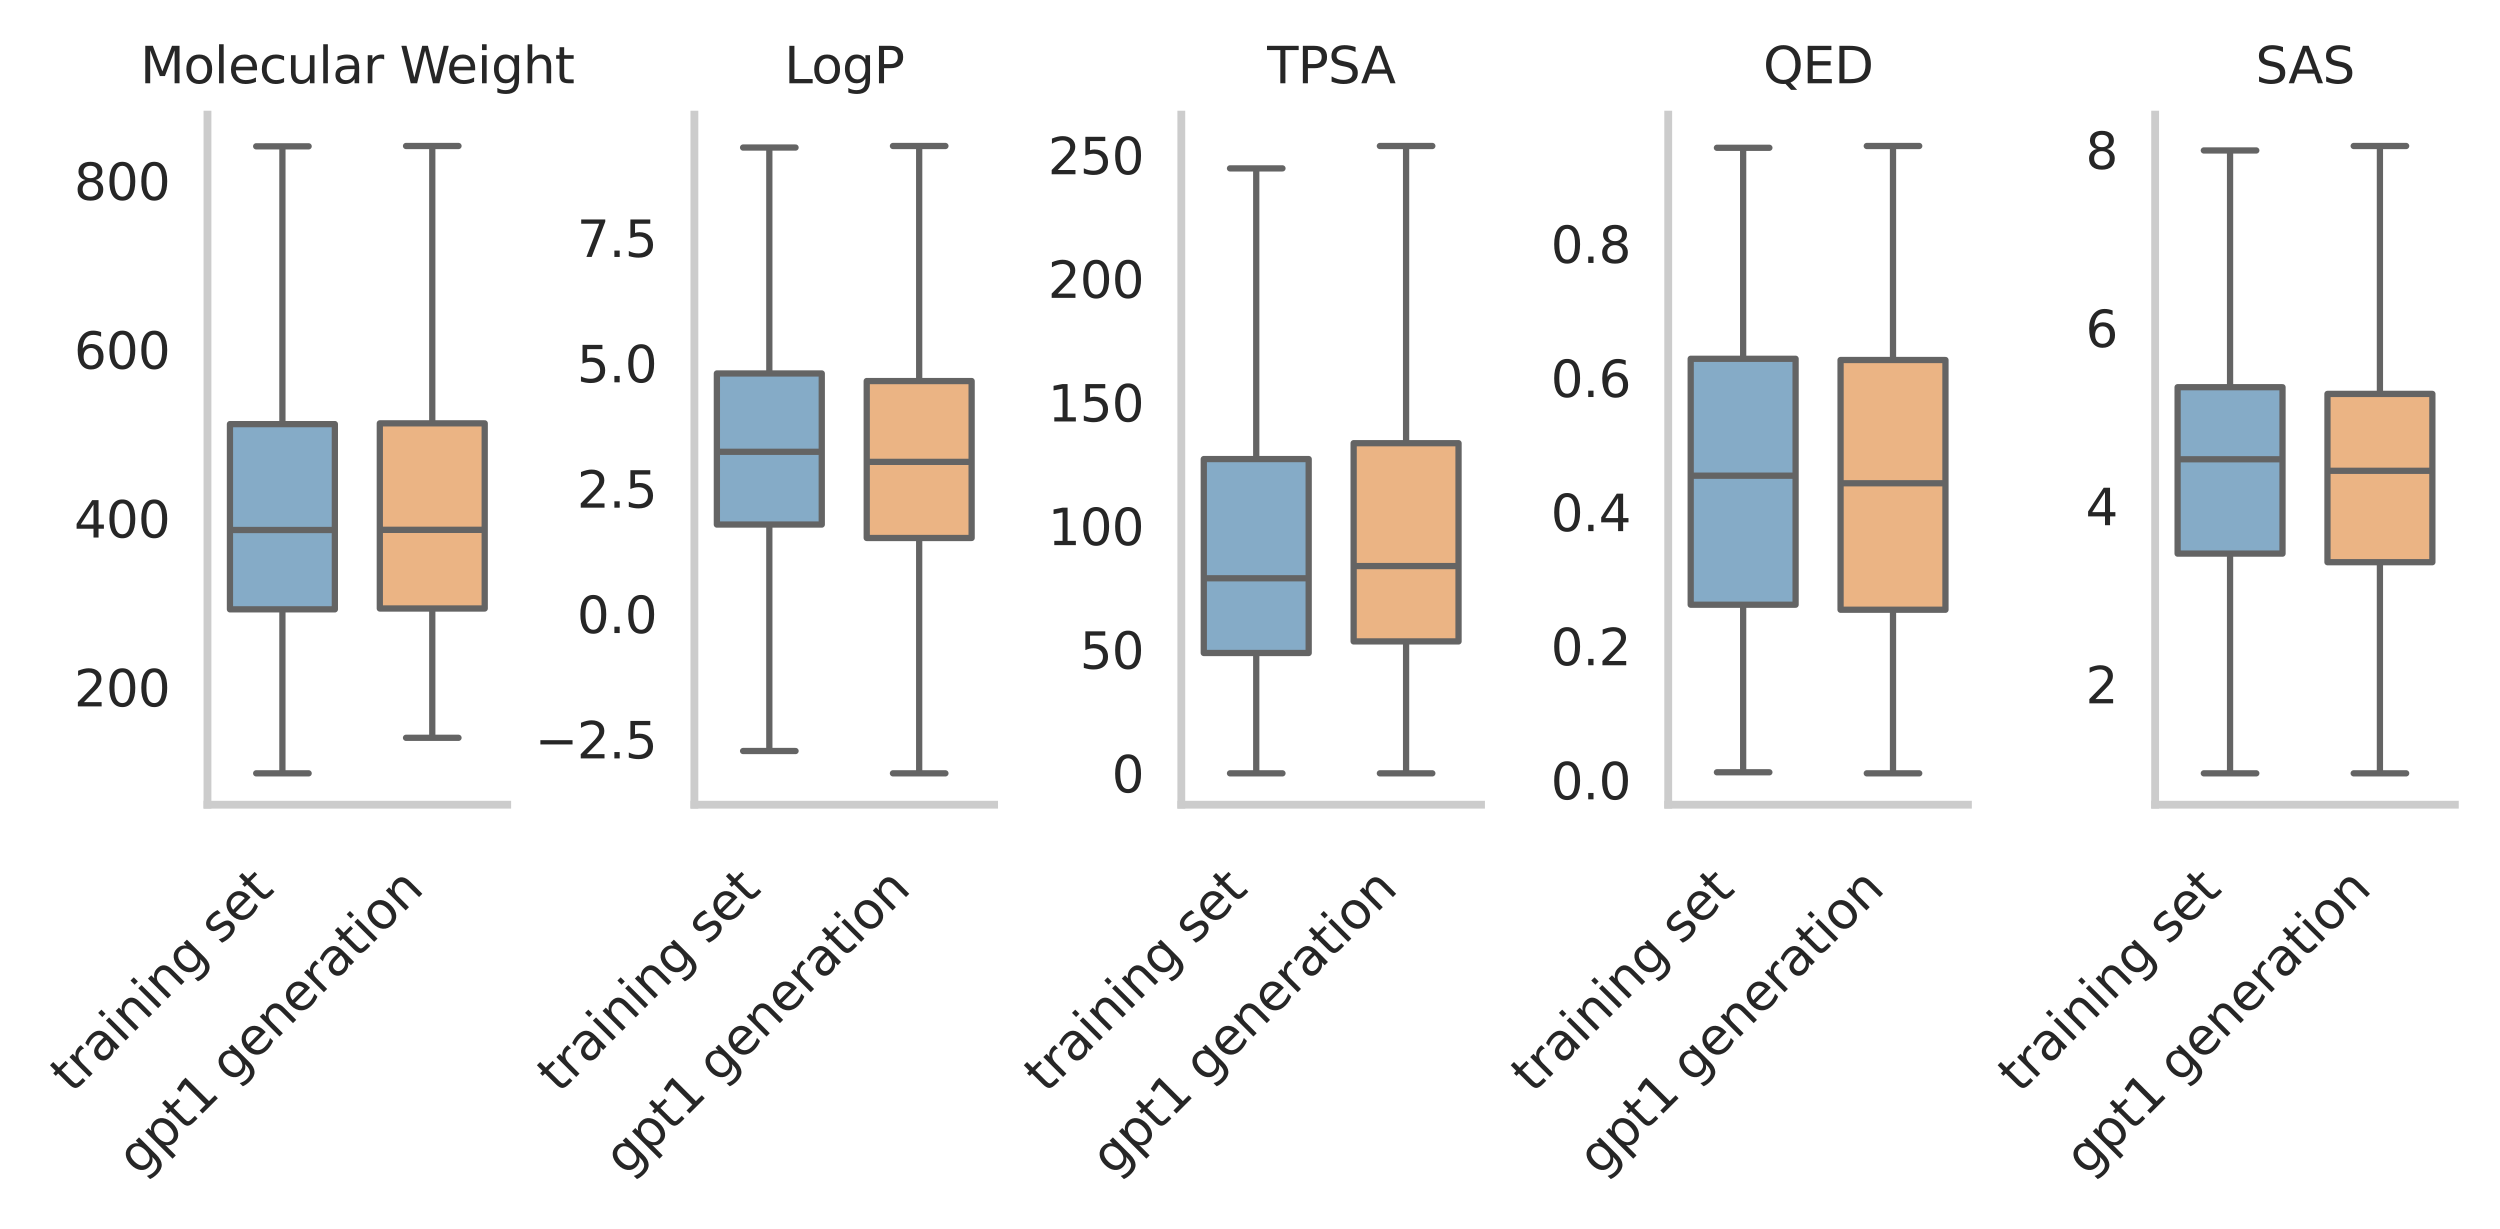 <?xml version="1.0" encoding="utf-8" standalone="no"?>
<!DOCTYPE svg PUBLIC "-//W3C//DTD SVG 1.1//EN"
  "http://www.w3.org/Graphics/SVG/1.1/DTD/svg11.dtd">
<svg xmlns:xlink="http://www.w3.org/1999/xlink" width="398.644pt" height="196.053pt" viewBox="0 0 398.644 196.053" xmlns="http://www.w3.org/2000/svg" version="1.1">
 <defs>
  <style type="text/css">*{stroke-linejoin: round; stroke-linecap: butt}</style>
 </defs>
 <g id="figure_1">
  <g id="patch_1">
   <path d="M 0 196.053 
L 398.644 196.053 
L 398.644 0 
L 0 0 
z
" style="fill: #ffffff"/>
  </g>
  <g id="axes_1">
   <g id="patch_2">
    <path d="M 33.084 128.316 
L 80.876 128.316 
L 80.876 18.279 
L 33.084 18.279 
z
" style="fill: #ffffff"/>
   </g>
   <g id="matplotlib.axis_1">
    <g id="xtick_1">
     <g id="text_1">
      <!-- training set -->
      <g style="fill: #262626" transform="translate(11.498 174.471)rotate(-45)scale(0.08 -0.08)">
       <defs>
        <path id="DejaVuSans-74" d="M 1172 4494 
L 1172 3500 
L 2356 3500 
L 2356 3053 
L 1172 3053 
L 1172 1153 
Q 1172 725 1289 603 
Q 1406 481 1766 481 
L 2356 481 
L 2356 0 
L 1766 0 
Q 1100 0 847 248 
Q 594 497 594 1153 
L 594 3053 
L 172 3053 
L 172 3500 
L 594 3500 
L 594 4494 
L 1172 4494 
z
" transform="scale(0.016)"/>
        <path id="DejaVuSans-72" d="M 2631 2963 
Q 2534 3019 2420 3045 
Q 2306 3072 2169 3072 
Q 1681 3072 1420 2755 
Q 1159 2438 1159 1844 
L 1159 0 
L 581 0 
L 581 3500 
L 1159 3500 
L 1159 2956 
Q 1341 3275 1631 3429 
Q 1922 3584 2338 3584 
Q 2397 3584 2469 3576 
Q 2541 3569 2628 3553 
L 2631 2963 
z
" transform="scale(0.016)"/>
        <path id="DejaVuSans-61" d="M 2194 1759 
Q 1497 1759 1228 1600 
Q 959 1441 959 1056 
Q 959 750 1161 570 
Q 1363 391 1709 391 
Q 2188 391 2477 730 
Q 2766 1069 2766 1631 
L 2766 1759 
L 2194 1759 
z
M 3341 1997 
L 3341 0 
L 2766 0 
L 2766 531 
Q 2569 213 2275 61 
Q 1981 -91 1556 -91 
Q 1019 -91 701 211 
Q 384 513 384 1019 
Q 384 1609 779 1909 
Q 1175 2209 1959 2209 
L 2766 2209 
L 2766 2266 
Q 2766 2663 2505 2880 
Q 2244 3097 1772 3097 
Q 1472 3097 1187 3025 
Q 903 2953 641 2809 
L 641 3341 
Q 956 3463 1253 3523 
Q 1550 3584 1831 3584 
Q 2591 3584 2966 3190 
Q 3341 2797 3341 1997 
z
" transform="scale(0.016)"/>
        <path id="DejaVuSans-69" d="M 603 3500 
L 1178 3500 
L 1178 0 
L 603 0 
L 603 3500 
z
M 603 4863 
L 1178 4863 
L 1178 4134 
L 603 4134 
L 603 4863 
z
" transform="scale(0.016)"/>
        <path id="DejaVuSans-6e" d="M 3513 2113 
L 3513 0 
L 2938 0 
L 2938 2094 
Q 2938 2591 2744 2837 
Q 2550 3084 2163 3084 
Q 1697 3084 1428 2787 
Q 1159 2491 1159 1978 
L 1159 0 
L 581 0 
L 581 3500 
L 1159 3500 
L 1159 2956 
Q 1366 3272 1645 3428 
Q 1925 3584 2291 3584 
Q 2894 3584 3203 3211 
Q 3513 2838 3513 2113 
z
" transform="scale(0.016)"/>
        <path id="DejaVuSans-67" d="M 2906 1791 
Q 2906 2416 2648 2759 
Q 2391 3103 1925 3103 
Q 1463 3103 1205 2759 
Q 947 2416 947 1791 
Q 947 1169 1205 825 
Q 1463 481 1925 481 
Q 2391 481 2648 825 
Q 2906 1169 2906 1791 
z
M 3481 434 
Q 3481 -459 3084 -895 
Q 2688 -1331 1869 -1331 
Q 1566 -1331 1297 -1286 
Q 1028 -1241 775 -1147 
L 775 -588 
Q 1028 -725 1275 -790 
Q 1522 -856 1778 -856 
Q 2344 -856 2625 -561 
Q 2906 -266 2906 331 
L 2906 616 
Q 2728 306 2450 153 
Q 2172 0 1784 0 
Q 1141 0 747 490 
Q 353 981 353 1791 
Q 353 2603 747 3093 
Q 1141 3584 1784 3584 
Q 2172 3584 2450 3431 
Q 2728 3278 2906 2969 
L 2906 3500 
L 3481 3500 
L 3481 434 
z
" transform="scale(0.016)"/>
        <path id="DejaVuSans-20" transform="scale(0.016)"/>
        <path id="DejaVuSans-73" d="M 2834 3397 
L 2834 2853 
Q 2591 2978 2328 3040 
Q 2066 3103 1784 3103 
Q 1356 3103 1142 2972 
Q 928 2841 928 2578 
Q 928 2378 1081 2264 
Q 1234 2150 1697 2047 
L 1894 2003 
Q 2506 1872 2764 1633 
Q 3022 1394 3022 966 
Q 3022 478 2636 193 
Q 2250 -91 1575 -91 
Q 1294 -91 989 -36 
Q 684 19 347 128 
L 347 722 
Q 666 556 975 473 
Q 1284 391 1588 391 
Q 1994 391 2212 530 
Q 2431 669 2431 922 
Q 2431 1156 2273 1281 
Q 2116 1406 1581 1522 
L 1381 1569 
Q 847 1681 609 1914 
Q 372 2147 372 2553 
Q 372 3047 722 3315 
Q 1072 3584 1716 3584 
Q 2034 3584 2315 3537 
Q 2597 3491 2834 3397 
z
" transform="scale(0.016)"/>
        <path id="DejaVuSans-65" d="M 3597 1894 
L 3597 1613 
L 953 1613 
Q 991 1019 1311 708 
Q 1631 397 2203 397 
Q 2534 397 2845 478 
Q 3156 559 3463 722 
L 3463 178 
Q 3153 47 2828 -22 
Q 2503 -91 2169 -91 
Q 1331 -91 842 396 
Q 353 884 353 1716 
Q 353 2575 817 3079 
Q 1281 3584 2069 3584 
Q 2775 3584 3186 3129 
Q 3597 2675 3597 1894 
z
M 3022 2063 
Q 3016 2534 2758 2815 
Q 2500 3097 2075 3097 
Q 1594 3097 1305 2825 
Q 1016 2553 972 2059 
L 3022 2063 
z
" transform="scale(0.016)"/>
       </defs>
       <use xlink:href="#DejaVuSans-74"/>
       <use xlink:href="#DejaVuSans-72" x="39.209"/>
       <use xlink:href="#DejaVuSans-61" x="80.322"/>
       <use xlink:href="#DejaVuSans-69" x="141.602"/>
       <use xlink:href="#DejaVuSans-6e" x="169.385"/>
       <use xlink:href="#DejaVuSans-69" x="232.764"/>
       <use xlink:href="#DejaVuSans-6e" x="260.547"/>
       <use xlink:href="#DejaVuSans-67" x="323.926"/>
       <use xlink:href="#DejaVuSans-20" x="387.402"/>
       <use xlink:href="#DejaVuSans-73" x="419.189"/>
       <use xlink:href="#DejaVuSans-65" x="471.289"/>
       <use xlink:href="#DejaVuSans-74" x="532.812"/>
      </g>
     </g>
    </g>
    <g id="xtick_2">
     <g id="text_2">
      <!-- gpt1 generation -->
      <g style="fill: #262626" transform="translate(22.189 187.677)rotate(-45)scale(0.08 -0.08)">
       <defs>
        <path id="DejaVuSans-70" d="M 1159 525 
L 1159 -1331 
L 581 -1331 
L 581 3500 
L 1159 3500 
L 1159 2969 
Q 1341 3281 1617 3432 
Q 1894 3584 2278 3584 
Q 2916 3584 3314 3078 
Q 3713 2572 3713 1747 
Q 3713 922 3314 415 
Q 2916 -91 2278 -91 
Q 1894 -91 1617 61 
Q 1341 213 1159 525 
z
M 3116 1747 
Q 3116 2381 2855 2742 
Q 2594 3103 2138 3103 
Q 1681 3103 1420 2742 
Q 1159 2381 1159 1747 
Q 1159 1113 1420 752 
Q 1681 391 2138 391 
Q 2594 391 2855 752 
Q 3116 1113 3116 1747 
z
" transform="scale(0.016)"/>
        <path id="DejaVuSans-31" d="M 794 531 
L 1825 531 
L 1825 4091 
L 703 3866 
L 703 4441 
L 1819 4666 
L 2450 4666 
L 2450 531 
L 3481 531 
L 3481 0 
L 794 0 
L 794 531 
z
" transform="scale(0.016)"/>
        <path id="DejaVuSans-6f" d="M 1959 3097 
Q 1497 3097 1228 2736 
Q 959 2375 959 1747 
Q 959 1119 1226 758 
Q 1494 397 1959 397 
Q 2419 397 2687 759 
Q 2956 1122 2956 1747 
Q 2956 2369 2687 2733 
Q 2419 3097 1959 3097 
z
M 1959 3584 
Q 2709 3584 3137 3096 
Q 3566 2609 3566 1747 
Q 3566 888 3137 398 
Q 2709 -91 1959 -91 
Q 1206 -91 779 398 
Q 353 888 353 1747 
Q 353 2609 779 3096 
Q 1206 3584 1959 3584 
z
" transform="scale(0.016)"/>
       </defs>
       <use xlink:href="#DejaVuSans-67"/>
       <use xlink:href="#DejaVuSans-70" x="63.477"/>
       <use xlink:href="#DejaVuSans-74" x="126.953"/>
       <use xlink:href="#DejaVuSans-31" x="166.162"/>
       <use xlink:href="#DejaVuSans-20" x="229.785"/>
       <use xlink:href="#DejaVuSans-67" x="261.572"/>
       <use xlink:href="#DejaVuSans-65" x="325.049"/>
       <use xlink:href="#DejaVuSans-6e" x="386.572"/>
       <use xlink:href="#DejaVuSans-65" x="449.951"/>
       <use xlink:href="#DejaVuSans-72" x="511.475"/>
       <use xlink:href="#DejaVuSans-61" x="552.588"/>
       <use xlink:href="#DejaVuSans-74" x="613.867"/>
       <use xlink:href="#DejaVuSans-69" x="653.076"/>
       <use xlink:href="#DejaVuSans-6f" x="680.859"/>
       <use xlink:href="#DejaVuSans-6e" x="742.041"/>
      </g>
     </g>
    </g>
   </g>
   <g id="matplotlib.axis_2">
    <g id="ytick_1">
     <g id="text_3">
      <!-- 200 -->
      <g style="fill: #262626" transform="translate(11.814 112.638)scale(0.08 -0.08)">
       <defs>
        <path id="DejaVuSans-32" d="M 1228 531 
L 3431 531 
L 3431 0 
L 469 0 
L 469 531 
Q 828 903 1448 1529 
Q 2069 2156 2228 2338 
Q 2531 2678 2651 2914 
Q 2772 3150 2772 3378 
Q 2772 3750 2511 3984 
Q 2250 4219 1831 4219 
Q 1534 4219 1204 4116 
Q 875 4013 500 3803 
L 500 4441 
Q 881 4594 1212 4672 
Q 1544 4750 1819 4750 
Q 2544 4750 2975 4387 
Q 3406 4025 3406 3419 
Q 3406 3131 3298 2873 
Q 3191 2616 2906 2266 
Q 2828 2175 2409 1742 
Q 1991 1309 1228 531 
z
" transform="scale(0.016)"/>
        <path id="DejaVuSans-30" d="M 2034 4250 
Q 1547 4250 1301 3770 
Q 1056 3291 1056 2328 
Q 1056 1369 1301 889 
Q 1547 409 2034 409 
Q 2525 409 2770 889 
Q 3016 1369 3016 2328 
Q 3016 3291 2770 3770 
Q 2525 4250 2034 4250 
z
M 2034 4750 
Q 2819 4750 3233 4129 
Q 3647 3509 3647 2328 
Q 3647 1150 3233 529 
Q 2819 -91 2034 -91 
Q 1250 -91 836 529 
Q 422 1150 422 2328 
Q 422 3509 836 4129 
Q 1250 4750 2034 4750 
z
" transform="scale(0.016)"/>
       </defs>
       <use xlink:href="#DejaVuSans-32"/>
       <use xlink:href="#DejaVuSans-30" x="63.623"/>
       <use xlink:href="#DejaVuSans-30" x="127.246"/>
      </g>
     </g>
    </g>
    <g id="ytick_2">
     <g id="text_4">
      <!-- 400 -->
      <g style="fill: #262626" transform="translate(11.814 85.719)scale(0.08 -0.08)">
       <defs>
        <path id="DejaVuSans-34" d="M 2419 4116 
L 825 1625 
L 2419 1625 
L 2419 4116 
z
M 2253 4666 
L 3047 4666 
L 3047 1625 
L 3713 1625 
L 3713 1100 
L 3047 1100 
L 3047 0 
L 2419 0 
L 2419 1100 
L 313 1100 
L 313 1709 
L 2253 4666 
z
" transform="scale(0.016)"/>
       </defs>
       <use xlink:href="#DejaVuSans-34"/>
       <use xlink:href="#DejaVuSans-30" x="63.623"/>
       <use xlink:href="#DejaVuSans-30" x="127.246"/>
      </g>
     </g>
    </g>
    <g id="ytick_3">
     <g id="text_5">
      <!-- 600 -->
      <g style="fill: #262626" transform="translate(11.814 58.8)scale(0.08 -0.08)">
       <defs>
        <path id="DejaVuSans-36" d="M 2113 2584 
Q 1688 2584 1439 2293 
Q 1191 2003 1191 1497 
Q 1191 994 1439 701 
Q 1688 409 2113 409 
Q 2538 409 2786 701 
Q 3034 994 3034 1497 
Q 3034 2003 2786 2293 
Q 2538 2584 2113 2584 
z
M 3366 4563 
L 3366 3988 
Q 3128 4100 2886 4159 
Q 2644 4219 2406 4219 
Q 1781 4219 1451 3797 
Q 1122 3375 1075 2522 
Q 1259 2794 1537 2939 
Q 1816 3084 2150 3084 
Q 2853 3084 3261 2657 
Q 3669 2231 3669 1497 
Q 3669 778 3244 343 
Q 2819 -91 2113 -91 
Q 1303 -91 875 529 
Q 447 1150 447 2328 
Q 447 3434 972 4092 
Q 1497 4750 2381 4750 
Q 2619 4750 2861 4703 
Q 3103 4656 3366 4563 
z
" transform="scale(0.016)"/>
       </defs>
       <use xlink:href="#DejaVuSans-36"/>
       <use xlink:href="#DejaVuSans-30" x="63.623"/>
       <use xlink:href="#DejaVuSans-30" x="127.246"/>
      </g>
     </g>
    </g>
    <g id="ytick_4">
     <g id="text_6">
      <!-- 800 -->
      <g style="fill: #262626" transform="translate(11.814 31.88)scale(0.08 -0.08)">
       <defs>
        <path id="DejaVuSans-38" d="M 2034 2216 
Q 1584 2216 1326 1975 
Q 1069 1734 1069 1313 
Q 1069 891 1326 650 
Q 1584 409 2034 409 
Q 2484 409 2743 651 
Q 3003 894 3003 1313 
Q 3003 1734 2745 1975 
Q 2488 2216 2034 2216 
z
M 1403 2484 
Q 997 2584 770 2862 
Q 544 3141 544 3541 
Q 544 4100 942 4425 
Q 1341 4750 2034 4750 
Q 2731 4750 3128 4425 
Q 3525 4100 3525 3541 
Q 3525 3141 3298 2862 
Q 3072 2584 2669 2484 
Q 3125 2378 3379 2068 
Q 3634 1759 3634 1313 
Q 3634 634 3220 271 
Q 2806 -91 2034 -91 
Q 1263 -91 848 271 
Q 434 634 434 1313 
Q 434 1759 690 2068 
Q 947 2378 1403 2484 
z
M 1172 3481 
Q 1172 3119 1398 2916 
Q 1625 2713 2034 2713 
Q 2441 2713 2670 2916 
Q 2900 3119 2900 3481 
Q 2900 3844 2670 4047 
Q 2441 4250 2034 4250 
Q 1625 4250 1398 4047 
Q 1172 3844 1172 3481 
z
" transform="scale(0.016)"/>
       </defs>
       <use xlink:href="#DejaVuSans-38"/>
       <use xlink:href="#DejaVuSans-30" x="63.623"/>
       <use xlink:href="#DejaVuSans-30" x="127.246"/>
      </g>
     </g>
    </g>
   </g>
   <g id="patch_3">
    <path d="M 36.668 97.165 
L 53.396 97.165 
L 53.396 67.627 
L 36.668 67.627 
L 36.668 97.165 
z
" clip-path="url(#pf02736be99)" style="fill: #85abc7; stroke: #646464; stroke-linejoin: miter"/>
   </g>
   <g id="line2d_1">
    <path d="M 45.032 97.165 
L 45.032 123.314 
" clip-path="url(#pf02736be99)" style="fill: none; stroke: #646464"/>
   </g>
   <g id="line2d_2">
    <path d="M 45.032 67.627 
L 45.032 23.332 
" clip-path="url(#pf02736be99)" style="fill: none; stroke: #646464"/>
   </g>
   <g id="line2d_3">
    <path d="M 40.85 123.314 
L 49.214 123.314 
" clip-path="url(#pf02736be99)" style="fill: none; stroke: #646464; stroke-linecap: round"/>
   </g>
   <g id="line2d_4">
    <path d="M 40.85 23.332 
L 49.214 23.332 
" clip-path="url(#pf02736be99)" style="fill: none; stroke: #646464; stroke-linecap: round"/>
   </g>
   <g id="patch_4">
    <path d="M 60.564 97.03 
L 77.292 97.03 
L 77.292 67.506 
L 60.564 67.506 
L 60.564 97.03 
z
" clip-path="url(#pf02736be99)" style="fill: #ebb484; stroke: #646464; stroke-linejoin: miter"/>
   </g>
   <g id="line2d_5">
    <path d="M 68.928 97.03 
L 68.928 117.65 
" clip-path="url(#pf02736be99)" style="fill: none; stroke: #646464"/>
   </g>
   <g id="line2d_6">
    <path d="M 68.928 67.506 
L 68.928 23.28 
" clip-path="url(#pf02736be99)" style="fill: none; stroke: #646464"/>
   </g>
   <g id="line2d_7">
    <path d="M 64.746 117.65 
L 73.11 117.65 
" clip-path="url(#pf02736be99)" style="fill: none; stroke: #646464; stroke-linecap: round"/>
   </g>
   <g id="line2d_8">
    <path d="M 64.746 23.28 
L 73.11 23.28 
" clip-path="url(#pf02736be99)" style="fill: none; stroke: #646464; stroke-linecap: round"/>
   </g>
   <g id="line2d_9">
    <path d="M 36.668 84.51 
L 53.396 84.51 
" clip-path="url(#pf02736be99)" style="fill: none; stroke: #646464"/>
   </g>
   <g id="line2d_10">
    <path d="M 60.564 84.486 
L 77.292 84.486 
" clip-path="url(#pf02736be99)" style="fill: none; stroke: #646464"/>
   </g>
   <g id="patch_5">
    <path d="M 33.084 128.316 
L 33.084 18.279 
" style="fill: none; stroke: #cccccc; stroke-width: 1.25; stroke-linejoin: miter; stroke-linecap: square"/>
   </g>
   <g id="patch_6">
    <path d="M 33.084 128.316 
L 80.876 128.316 
" style="fill: none; stroke: #cccccc; stroke-width: 1.25; stroke-linejoin: miter; stroke-linecap: square"/>
   </g>
   <g id="text_7">
    <!-- Molecular Weight -->
    <g style="fill: #262626" transform="translate(22.361 13.279)scale(0.08 -0.08)">
     <defs>
      <path id="DejaVuSans-4d" d="M 628 4666 
L 1569 4666 
L 2759 1491 
L 3956 4666 
L 4897 4666 
L 4897 0 
L 4281 0 
L 4281 4097 
L 3078 897 
L 2444 897 
L 1241 4097 
L 1241 0 
L 628 0 
L 628 4666 
z
" transform="scale(0.016)"/>
      <path id="DejaVuSans-6c" d="M 603 4863 
L 1178 4863 
L 1178 0 
L 603 0 
L 603 4863 
z
" transform="scale(0.016)"/>
      <path id="DejaVuSans-63" d="M 3122 3366 
L 3122 2828 
Q 2878 2963 2633 3030 
Q 2388 3097 2138 3097 
Q 1578 3097 1268 2742 
Q 959 2388 959 1747 
Q 959 1106 1268 751 
Q 1578 397 2138 397 
Q 2388 397 2633 464 
Q 2878 531 3122 666 
L 3122 134 
Q 2881 22 2623 -34 
Q 2366 -91 2075 -91 
Q 1284 -91 818 406 
Q 353 903 353 1747 
Q 353 2603 823 3093 
Q 1294 3584 2113 3584 
Q 2378 3584 2631 3529 
Q 2884 3475 3122 3366 
z
" transform="scale(0.016)"/>
      <path id="DejaVuSans-75" d="M 544 1381 
L 544 3500 
L 1119 3500 
L 1119 1403 
Q 1119 906 1312 657 
Q 1506 409 1894 409 
Q 2359 409 2629 706 
Q 2900 1003 2900 1516 
L 2900 3500 
L 3475 3500 
L 3475 0 
L 2900 0 
L 2900 538 
Q 2691 219 2414 64 
Q 2138 -91 1772 -91 
Q 1169 -91 856 284 
Q 544 659 544 1381 
z
M 1991 3584 
L 1991 3584 
z
" transform="scale(0.016)"/>
      <path id="DejaVuSans-57" d="M 213 4666 
L 850 4666 
L 1831 722 
L 2809 4666 
L 3519 4666 
L 4500 722 
L 5478 4666 
L 6119 4666 
L 4947 0 
L 4153 0 
L 3169 4050 
L 2175 0 
L 1381 0 
L 213 4666 
z
" transform="scale(0.016)"/>
      <path id="DejaVuSans-68" d="M 3513 2113 
L 3513 0 
L 2938 0 
L 2938 2094 
Q 2938 2591 2744 2837 
Q 2550 3084 2163 3084 
Q 1697 3084 1428 2787 
Q 1159 2491 1159 1978 
L 1159 0 
L 581 0 
L 581 4863 
L 1159 4863 
L 1159 2956 
Q 1366 3272 1645 3428 
Q 1925 3584 2291 3584 
Q 2894 3584 3203 3211 
Q 3513 2838 3513 2113 
z
" transform="scale(0.016)"/>
     </defs>
     <use xlink:href="#DejaVuSans-4d"/>
     <use xlink:href="#DejaVuSans-6f" x="86.279"/>
     <use xlink:href="#DejaVuSans-6c" x="147.461"/>
     <use xlink:href="#DejaVuSans-65" x="175.244"/>
     <use xlink:href="#DejaVuSans-63" x="236.768"/>
     <use xlink:href="#DejaVuSans-75" x="291.748"/>
     <use xlink:href="#DejaVuSans-6c" x="355.127"/>
     <use xlink:href="#DejaVuSans-61" x="382.91"/>
     <use xlink:href="#DejaVuSans-72" x="444.189"/>
     <use xlink:href="#DejaVuSans-20" x="485.303"/>
     <use xlink:href="#DejaVuSans-57" x="517.09"/>
     <use xlink:href="#DejaVuSans-65" x="610.092"/>
     <use xlink:href="#DejaVuSans-69" x="671.615"/>
     <use xlink:href="#DejaVuSans-67" x="699.398"/>
     <use xlink:href="#DejaVuSans-68" x="762.875"/>
     <use xlink:href="#DejaVuSans-74" x="826.254"/>
    </g>
   </g>
   <g id="legend_1"/>
  </g>
  <g id="axes_2">
   <g id="patch_7">
    <path d="M 110.726 128.316 
L 158.518 128.316 
L 158.518 18.279 
L 110.726 18.279 
z
" style="fill: #ffffff"/>
   </g>
   <g id="matplotlib.axis_3">
    <g id="xtick_3">
     <g id="text_8">
      <!-- training set -->
      <g style="fill: #262626" transform="translate(89.14 174.471)rotate(-45)scale(0.08 -0.08)">
       <use xlink:href="#DejaVuSans-74"/>
       <use xlink:href="#DejaVuSans-72" x="39.209"/>
       <use xlink:href="#DejaVuSans-61" x="80.322"/>
       <use xlink:href="#DejaVuSans-69" x="141.602"/>
       <use xlink:href="#DejaVuSans-6e" x="169.385"/>
       <use xlink:href="#DejaVuSans-69" x="232.764"/>
       <use xlink:href="#DejaVuSans-6e" x="260.547"/>
       <use xlink:href="#DejaVuSans-67" x="323.926"/>
       <use xlink:href="#DejaVuSans-20" x="387.402"/>
       <use xlink:href="#DejaVuSans-73" x="419.189"/>
       <use xlink:href="#DejaVuSans-65" x="471.289"/>
       <use xlink:href="#DejaVuSans-74" x="532.812"/>
      </g>
     </g>
    </g>
    <g id="xtick_4">
     <g id="text_9">
      <!-- gpt1 generation -->
      <g style="fill: #262626" transform="translate(99.831 187.677)rotate(-45)scale(0.08 -0.08)">
       <use xlink:href="#DejaVuSans-67"/>
       <use xlink:href="#DejaVuSans-70" x="63.477"/>
       <use xlink:href="#DejaVuSans-74" x="126.953"/>
       <use xlink:href="#DejaVuSans-31" x="166.162"/>
       <use xlink:href="#DejaVuSans-20" x="229.785"/>
       <use xlink:href="#DejaVuSans-67" x="261.572"/>
       <use xlink:href="#DejaVuSans-65" x="325.049"/>
       <use xlink:href="#DejaVuSans-6e" x="386.572"/>
       <use xlink:href="#DejaVuSans-65" x="449.951"/>
       <use xlink:href="#DejaVuSans-72" x="511.475"/>
       <use xlink:href="#DejaVuSans-61" x="552.588"/>
       <use xlink:href="#DejaVuSans-74" x="613.867"/>
       <use xlink:href="#DejaVuSans-69" x="653.076"/>
       <use xlink:href="#DejaVuSans-6f" x="680.859"/>
       <use xlink:href="#DejaVuSans-6e" x="742.041"/>
      </g>
     </g>
    </g>
   </g>
   <g id="matplotlib.axis_4">
    <g id="ytick_5">
     <g id="text_10">
      <!-- −2.5 -->
      <g style="fill: #262626" transform="translate(85.3 120.935)scale(0.08 -0.08)">
       <defs>
        <path id="DejaVuSans-2212" d="M 678 2272 
L 4684 2272 
L 4684 1741 
L 678 1741 
L 678 2272 
z
" transform="scale(0.016)"/>
        <path id="DejaVuSans-2e" d="M 684 794 
L 1344 794 
L 1344 0 
L 684 0 
L 684 794 
z
" transform="scale(0.016)"/>
        <path id="DejaVuSans-35" d="M 691 4666 
L 3169 4666 
L 3169 4134 
L 1269 4134 
L 1269 2991 
Q 1406 3038 1543 3061 
Q 1681 3084 1819 3084 
Q 2600 3084 3056 2656 
Q 3513 2228 3513 1497 
Q 3513 744 3044 326 
Q 2575 -91 1722 -91 
Q 1428 -91 1123 -41 
Q 819 9 494 109 
L 494 744 
Q 775 591 1075 516 
Q 1375 441 1709 441 
Q 2250 441 2565 725 
Q 2881 1009 2881 1497 
Q 2881 1984 2565 2268 
Q 2250 2553 1709 2553 
Q 1456 2553 1204 2497 
Q 953 2441 691 2322 
L 691 4666 
z
" transform="scale(0.016)"/>
       </defs>
       <use xlink:href="#DejaVuSans-2212"/>
       <use xlink:href="#DejaVuSans-32" x="83.789"/>
       <use xlink:href="#DejaVuSans-2e" x="147.412"/>
       <use xlink:href="#DejaVuSans-35" x="179.199"/>
      </g>
     </g>
    </g>
    <g id="ytick_6">
     <g id="text_11">
      <!-- 0.0 -->
      <g style="fill: #262626" transform="translate(92.004 100.945)scale(0.08 -0.08)">
       <use xlink:href="#DejaVuSans-30"/>
       <use xlink:href="#DejaVuSans-2e" x="63.623"/>
       <use xlink:href="#DejaVuSans-30" x="95.41"/>
      </g>
     </g>
    </g>
    <g id="ytick_7">
     <g id="text_12">
      <!-- 2.5 -->
      <g style="fill: #262626" transform="translate(92.004 80.954)scale(0.08 -0.08)">
       <use xlink:href="#DejaVuSans-32"/>
       <use xlink:href="#DejaVuSans-2e" x="63.623"/>
       <use xlink:href="#DejaVuSans-35" x="95.41"/>
      </g>
     </g>
    </g>
    <g id="ytick_8">
     <g id="text_13">
      <!-- 5.0 -->
      <g style="fill: #262626" transform="translate(92.004 60.963)scale(0.08 -0.08)">
       <use xlink:href="#DejaVuSans-35"/>
       <use xlink:href="#DejaVuSans-2e" x="63.623"/>
       <use xlink:href="#DejaVuSans-30" x="95.41"/>
      </g>
     </g>
    </g>
    <g id="ytick_9">
     <g id="text_14">
      <!-- 7.5 -->
      <g style="fill: #262626" transform="translate(92.004 40.972)scale(0.08 -0.08)">
       <defs>
        <path id="DejaVuSans-37" d="M 525 4666 
L 3525 4666 
L 3525 4397 
L 1831 0 
L 1172 0 
L 2766 4134 
L 525 4134 
L 525 4666 
z
" transform="scale(0.016)"/>
       </defs>
       <use xlink:href="#DejaVuSans-37"/>
       <use xlink:href="#DejaVuSans-2e" x="63.623"/>
       <use xlink:href="#DejaVuSans-35" x="95.41"/>
      </g>
     </g>
    </g>
   </g>
   <g id="patch_8">
    <path d="M 114.31 83.644 
L 131.038 83.644 
L 131.038 59.552 
L 114.31 59.552 
L 114.31 83.644 
z
" clip-path="url(#pccd145d800)" style="fill: #85abc7; stroke: #646464; stroke-linejoin: miter"/>
   </g>
   <g id="line2d_11">
    <path d="M 122.674 83.644 
L 122.674 119.755 
" clip-path="url(#pccd145d800)" style="fill: none; stroke: #646464"/>
   </g>
   <g id="line2d_12">
    <path d="M 122.674 59.552 
L 122.674 23.528 
" clip-path="url(#pccd145d800)" style="fill: none; stroke: #646464"/>
   </g>
   <g id="line2d_13">
    <path d="M 118.492 119.755 
L 126.856 119.755 
" clip-path="url(#pccd145d800)" style="fill: none; stroke: #646464; stroke-linecap: round"/>
   </g>
   <g id="line2d_14">
    <path d="M 118.492 23.528 
L 126.856 23.528 
" clip-path="url(#pccd145d800)" style="fill: none; stroke: #646464; stroke-linecap: round"/>
   </g>
   <g id="patch_9">
    <path d="M 138.206 85.784 
L 154.934 85.784 
L 154.934 60.76 
L 138.206 60.76 
L 138.206 85.784 
z
" clip-path="url(#pccd145d800)" style="fill: #ebb484; stroke: #646464; stroke-linejoin: miter"/>
   </g>
   <g id="line2d_15">
    <path d="M 146.57 85.784 
L 146.57 123.314 
" clip-path="url(#pccd145d800)" style="fill: none; stroke: #646464"/>
   </g>
   <g id="line2d_16">
    <path d="M 146.57 60.76 
L 146.57 23.28 
" clip-path="url(#pccd145d800)" style="fill: none; stroke: #646464"/>
   </g>
   <g id="line2d_17">
    <path d="M 142.388 123.314 
L 150.752 123.314 
" clip-path="url(#pccd145d800)" style="fill: none; stroke: #646464; stroke-linecap: round"/>
   </g>
   <g id="line2d_18">
    <path d="M 142.388 23.28 
L 150.752 23.28 
" clip-path="url(#pccd145d800)" style="fill: none; stroke: #646464; stroke-linecap: round"/>
   </g>
   <g id="line2d_19">
    <path d="M 114.31 72.043 
L 131.038 72.043 
" clip-path="url(#pccd145d800)" style="fill: none; stroke: #646464"/>
   </g>
   <g id="line2d_20">
    <path d="M 138.206 73.651 
L 154.934 73.651 
" clip-path="url(#pccd145d800)" style="fill: none; stroke: #646464"/>
   </g>
   <g id="patch_10">
    <path d="M 110.726 128.316 
L 110.726 18.279 
" style="fill: none; stroke: #cccccc; stroke-width: 1.25; stroke-linejoin: miter; stroke-linecap: square"/>
   </g>
   <g id="patch_11">
    <path d="M 110.726 128.316 
L 158.518 128.316 
" style="fill: none; stroke: #cccccc; stroke-width: 1.25; stroke-linejoin: miter; stroke-linecap: square"/>
   </g>
   <g id="text_15">
    <!-- LogP -->
    <g style="fill: #262626" transform="translate(125.065 13.279)scale(0.08 -0.08)">
     <defs>
      <path id="DejaVuSans-4c" d="M 628 4666 
L 1259 4666 
L 1259 531 
L 3531 531 
L 3531 0 
L 628 0 
L 628 4666 
z
" transform="scale(0.016)"/>
      <path id="DejaVuSans-50" d="M 1259 4147 
L 1259 2394 
L 2053 2394 
Q 2494 2394 2734 2622 
Q 2975 2850 2975 3272 
Q 2975 3691 2734 3919 
Q 2494 4147 2053 4147 
L 1259 4147 
z
M 628 4666 
L 2053 4666 
Q 2838 4666 3239 4311 
Q 3641 3956 3641 3272 
Q 3641 2581 3239 2228 
Q 2838 1875 2053 1875 
L 1259 1875 
L 1259 0 
L 628 0 
L 628 4666 
z
" transform="scale(0.016)"/>
     </defs>
     <use xlink:href="#DejaVuSans-4c"/>
     <use xlink:href="#DejaVuSans-6f" x="53.963"/>
     <use xlink:href="#DejaVuSans-67" x="115.145"/>
     <use xlink:href="#DejaVuSans-50" x="178.621"/>
    </g>
   </g>
   <g id="legend_2"/>
  </g>
  <g id="axes_3">
   <g id="patch_12">
    <path d="M 188.368 128.316 
L 236.16 128.316 
L 236.16 18.279 
L 188.368 18.279 
z
" style="fill: #ffffff"/>
   </g>
   <g id="matplotlib.axis_5">
    <g id="xtick_5">
     <g id="text_16">
      <!-- training set -->
      <g style="fill: #262626" transform="translate(166.782 174.471)rotate(-45)scale(0.08 -0.08)">
       <use xlink:href="#DejaVuSans-74"/>
       <use xlink:href="#DejaVuSans-72" x="39.209"/>
       <use xlink:href="#DejaVuSans-61" x="80.322"/>
       <use xlink:href="#DejaVuSans-69" x="141.602"/>
       <use xlink:href="#DejaVuSans-6e" x="169.385"/>
       <use xlink:href="#DejaVuSans-69" x="232.764"/>
       <use xlink:href="#DejaVuSans-6e" x="260.547"/>
       <use xlink:href="#DejaVuSans-67" x="323.926"/>
       <use xlink:href="#DejaVuSans-20" x="387.402"/>
       <use xlink:href="#DejaVuSans-73" x="419.189"/>
       <use xlink:href="#DejaVuSans-65" x="471.289"/>
       <use xlink:href="#DejaVuSans-74" x="532.812"/>
      </g>
     </g>
    </g>
    <g id="xtick_6">
     <g id="text_17">
      <!-- gpt1 generation -->
      <g style="fill: #262626" transform="translate(177.473 187.677)rotate(-45)scale(0.08 -0.08)">
       <use xlink:href="#DejaVuSans-67"/>
       <use xlink:href="#DejaVuSans-70" x="63.477"/>
       <use xlink:href="#DejaVuSans-74" x="126.953"/>
       <use xlink:href="#DejaVuSans-31" x="166.162"/>
       <use xlink:href="#DejaVuSans-20" x="229.785"/>
       <use xlink:href="#DejaVuSans-67" x="261.572"/>
       <use xlink:href="#DejaVuSans-65" x="325.049"/>
       <use xlink:href="#DejaVuSans-6e" x="386.572"/>
       <use xlink:href="#DejaVuSans-65" x="449.951"/>
       <use xlink:href="#DejaVuSans-72" x="511.475"/>
       <use xlink:href="#DejaVuSans-61" x="552.588"/>
       <use xlink:href="#DejaVuSans-74" x="613.867"/>
       <use xlink:href="#DejaVuSans-69" x="653.076"/>
       <use xlink:href="#DejaVuSans-6f" x="680.859"/>
       <use xlink:href="#DejaVuSans-6e" x="742.041"/>
      </g>
     </g>
    </g>
   </g>
   <g id="matplotlib.axis_6">
    <g id="ytick_10">
     <g id="text_18">
      <!-- 0 -->
      <g style="fill: #262626" transform="translate(177.278 126.354)scale(0.08 -0.08)">
       <use xlink:href="#DejaVuSans-30"/>
      </g>
     </g>
    </g>
    <g id="ytick_11">
     <g id="text_19">
      <!-- 50 -->
      <g style="fill: #262626" transform="translate(172.188 106.639)scale(0.08 -0.08)">
       <use xlink:href="#DejaVuSans-35"/>
       <use xlink:href="#DejaVuSans-30" x="63.623"/>
      </g>
     </g>
    </g>
    <g id="ytick_12">
     <g id="text_20">
      <!-- 100 -->
      <g style="fill: #262626" transform="translate(167.098 86.925)scale(0.08 -0.08)">
       <use xlink:href="#DejaVuSans-31"/>
       <use xlink:href="#DejaVuSans-30" x="63.623"/>
       <use xlink:href="#DejaVuSans-30" x="127.246"/>
      </g>
     </g>
    </g>
    <g id="ytick_13">
     <g id="text_21">
      <!-- 150 -->
      <g style="fill: #262626" transform="translate(167.098 67.211)scale(0.08 -0.08)">
       <use xlink:href="#DejaVuSans-31"/>
       <use xlink:href="#DejaVuSans-35" x="63.623"/>
       <use xlink:href="#DejaVuSans-30" x="127.246"/>
      </g>
     </g>
    </g>
    <g id="ytick_14">
     <g id="text_22">
      <!-- 200 -->
      <g style="fill: #262626" transform="translate(167.098 47.497)scale(0.08 -0.08)">
       <use xlink:href="#DejaVuSans-32"/>
       <use xlink:href="#DejaVuSans-30" x="63.623"/>
       <use xlink:href="#DejaVuSans-30" x="127.246"/>
      </g>
     </g>
    </g>
    <g id="ytick_15">
     <g id="text_23">
      <!-- 250 -->
      <g style="fill: #262626" transform="translate(167.098 27.783)scale(0.08 -0.08)">
       <use xlink:href="#DejaVuSans-32"/>
       <use xlink:href="#DejaVuSans-35" x="63.623"/>
       <use xlink:href="#DejaVuSans-30" x="127.246"/>
      </g>
     </g>
    </g>
   </g>
   <g id="patch_13">
    <path d="M 191.953 104.124 
L 208.68 104.124 
L 208.68 73.202 
L 191.953 73.202 
L 191.953 104.124 
z
" clip-path="url(#p5912f5039a)" style="fill: #85abc7; stroke: #646464; stroke-linejoin: miter"/>
   </g>
   <g id="line2d_21">
    <path d="M 200.316 104.124 
L 200.316 123.314 
" clip-path="url(#p5912f5039a)" style="fill: none; stroke: #646464"/>
   </g>
   <g id="line2d_22">
    <path d="M 200.316 73.202 
L 200.316 26.849 
" clip-path="url(#p5912f5039a)" style="fill: none; stroke: #646464"/>
   </g>
   <g id="line2d_23">
    <path d="M 196.134 123.314 
L 204.498 123.314 
" clip-path="url(#p5912f5039a)" style="fill: none; stroke: #646464; stroke-linecap: round"/>
   </g>
   <g id="line2d_24">
    <path d="M 196.134 26.849 
L 204.498 26.849 
" clip-path="url(#p5912f5039a)" style="fill: none; stroke: #646464; stroke-linecap: round"/>
   </g>
   <g id="patch_14">
    <path d="M 215.849 102.279 
L 232.576 102.279 
L 232.576 70.669 
L 215.849 70.669 
L 215.849 102.279 
z
" clip-path="url(#p5912f5039a)" style="fill: #ebb484; stroke: #646464; stroke-linejoin: miter"/>
   </g>
   <g id="line2d_25">
    <path d="M 224.212 102.279 
L 224.212 123.314 
" clip-path="url(#p5912f5039a)" style="fill: none; stroke: #646464"/>
   </g>
   <g id="line2d_26">
    <path d="M 224.212 70.669 
L 224.212 23.28 
" clip-path="url(#p5912f5039a)" style="fill: none; stroke: #646464"/>
   </g>
   <g id="line2d_27">
    <path d="M 220.03 123.314 
L 228.394 123.314 
" clip-path="url(#p5912f5039a)" style="fill: none; stroke: #646464; stroke-linecap: round"/>
   </g>
   <g id="line2d_28">
    <path d="M 220.03 23.28 
L 228.394 23.28 
" clip-path="url(#p5912f5039a)" style="fill: none; stroke: #646464; stroke-linecap: round"/>
   </g>
   <g id="line2d_29">
    <path d="M 191.953 92.205 
L 208.68 92.205 
" clip-path="url(#p5912f5039a)" style="fill: none; stroke: #646464"/>
   </g>
   <g id="line2d_30">
    <path d="M 215.849 90.261 
L 232.576 90.261 
" clip-path="url(#p5912f5039a)" style="fill: none; stroke: #646464"/>
   </g>
   <g id="patch_15">
    <path d="M 188.368 128.316 
L 188.368 18.279 
" style="fill: none; stroke: #cccccc; stroke-width: 1.25; stroke-linejoin: miter; stroke-linecap: square"/>
   </g>
   <g id="patch_16">
    <path d="M 188.368 128.316 
L 236.16 128.316 
" style="fill: none; stroke: #cccccc; stroke-width: 1.25; stroke-linejoin: miter; stroke-linecap: square"/>
   </g>
   <g id="text_24">
    <!-- TPSA -->
    <g style="fill: #262626" transform="translate(202.059 13.279)scale(0.08 -0.08)">
     <defs>
      <path id="DejaVuSans-54" d="M -19 4666 
L 3928 4666 
L 3928 4134 
L 2272 4134 
L 2272 0 
L 1638 0 
L 1638 4134 
L -19 4134 
L -19 4666 
z
" transform="scale(0.016)"/>
      <path id="DejaVuSans-53" d="M 3425 4513 
L 3425 3897 
Q 3066 4069 2747 4153 
Q 2428 4238 2131 4238 
Q 1616 4238 1336 4038 
Q 1056 3838 1056 3469 
Q 1056 3159 1242 3001 
Q 1428 2844 1947 2747 
L 2328 2669 
Q 3034 2534 3370 2195 
Q 3706 1856 3706 1288 
Q 3706 609 3251 259 
Q 2797 -91 1919 -91 
Q 1588 -91 1214 -16 
Q 841 59 441 206 
L 441 856 
Q 825 641 1194 531 
Q 1563 422 1919 422 
Q 2459 422 2753 634 
Q 3047 847 3047 1241 
Q 3047 1584 2836 1778 
Q 2625 1972 2144 2069 
L 1759 2144 
Q 1053 2284 737 2584 
Q 422 2884 422 3419 
Q 422 4038 858 4394 
Q 1294 4750 2059 4750 
Q 2388 4750 2728 4690 
Q 3069 4631 3425 4513 
z
" transform="scale(0.016)"/>
      <path id="DejaVuSans-41" d="M 2188 4044 
L 1331 1722 
L 3047 1722 
L 2188 4044 
z
M 1831 4666 
L 2547 4666 
L 4325 0 
L 3669 0 
L 3244 1197 
L 1141 1197 
L 716 0 
L 50 0 
L 1831 4666 
z
" transform="scale(0.016)"/>
     </defs>
     <use xlink:href="#DejaVuSans-54"/>
     <use xlink:href="#DejaVuSans-50" x="61.084"/>
     <use xlink:href="#DejaVuSans-53" x="121.387"/>
     <use xlink:href="#DejaVuSans-41" x="186.738"/>
    </g>
   </g>
   <g id="legend_3"/>
  </g>
  <g id="axes_4">
   <g id="patch_17">
    <path d="M 266.01 128.316 
L 313.802 128.316 
L 313.802 18.279 
L 266.01 18.279 
z
" style="fill: #ffffff"/>
   </g>
   <g id="matplotlib.axis_7">
    <g id="xtick_7">
     <g id="text_25">
      <!-- training set -->
      <g style="fill: #262626" transform="translate(244.425 174.471)rotate(-45)scale(0.08 -0.08)">
       <use xlink:href="#DejaVuSans-74"/>
       <use xlink:href="#DejaVuSans-72" x="39.209"/>
       <use xlink:href="#DejaVuSans-61" x="80.322"/>
       <use xlink:href="#DejaVuSans-69" x="141.602"/>
       <use xlink:href="#DejaVuSans-6e" x="169.385"/>
       <use xlink:href="#DejaVuSans-69" x="232.764"/>
       <use xlink:href="#DejaVuSans-6e" x="260.547"/>
       <use xlink:href="#DejaVuSans-67" x="323.926"/>
       <use xlink:href="#DejaVuSans-20" x="387.402"/>
       <use xlink:href="#DejaVuSans-73" x="419.189"/>
       <use xlink:href="#DejaVuSans-65" x="471.289"/>
       <use xlink:href="#DejaVuSans-74" x="532.812"/>
      </g>
     </g>
    </g>
    <g id="xtick_8">
     <g id="text_26">
      <!-- gpt1 generation -->
      <g style="fill: #262626" transform="translate(255.115 187.677)rotate(-45)scale(0.08 -0.08)">
       <use xlink:href="#DejaVuSans-67"/>
       <use xlink:href="#DejaVuSans-70" x="63.477"/>
       <use xlink:href="#DejaVuSans-74" x="126.953"/>
       <use xlink:href="#DejaVuSans-31" x="166.162"/>
       <use xlink:href="#DejaVuSans-20" x="229.785"/>
       <use xlink:href="#DejaVuSans-67" x="261.572"/>
       <use xlink:href="#DejaVuSans-65" x="325.049"/>
       <use xlink:href="#DejaVuSans-6e" x="386.572"/>
       <use xlink:href="#DejaVuSans-65" x="449.951"/>
       <use xlink:href="#DejaVuSans-72" x="511.475"/>
       <use xlink:href="#DejaVuSans-61" x="552.588"/>
       <use xlink:href="#DejaVuSans-74" x="613.867"/>
       <use xlink:href="#DejaVuSans-69" x="653.076"/>
       <use xlink:href="#DejaVuSans-6f" x="680.859"/>
       <use xlink:href="#DejaVuSans-6e" x="742.041"/>
      </g>
     </g>
    </g>
   </g>
   <g id="matplotlib.axis_8">
    <g id="ytick_16">
     <g id="text_27">
      <!-- 0.0 -->
      <g style="fill: #262626" transform="translate(247.288 127.46)scale(0.08 -0.08)">
       <use xlink:href="#DejaVuSans-30"/>
       <use xlink:href="#DejaVuSans-2e" x="63.623"/>
       <use xlink:href="#DejaVuSans-30" x="95.41"/>
      </g>
     </g>
    </g>
    <g id="ytick_17">
     <g id="text_28">
      <!-- 0.2 -->
      <g style="fill: #262626" transform="translate(247.288 106.077)scale(0.08 -0.08)">
       <use xlink:href="#DejaVuSans-30"/>
       <use xlink:href="#DejaVuSans-2e" x="63.623"/>
       <use xlink:href="#DejaVuSans-32" x="95.41"/>
      </g>
     </g>
    </g>
    <g id="ytick_18">
     <g id="text_29">
      <!-- 0.4 -->
      <g style="fill: #262626" transform="translate(247.288 84.693)scale(0.08 -0.08)">
       <use xlink:href="#DejaVuSans-30"/>
       <use xlink:href="#DejaVuSans-2e" x="63.623"/>
       <use xlink:href="#DejaVuSans-34" x="95.41"/>
      </g>
     </g>
    </g>
    <g id="ytick_19">
     <g id="text_30">
      <!-- 0.6 -->
      <g style="fill: #262626" transform="translate(247.288 63.309)scale(0.08 -0.08)">
       <use xlink:href="#DejaVuSans-30"/>
       <use xlink:href="#DejaVuSans-2e" x="63.623"/>
       <use xlink:href="#DejaVuSans-36" x="95.41"/>
      </g>
     </g>
    </g>
    <g id="ytick_20">
     <g id="text_31">
      <!-- 0.8 -->
      <g style="fill: #262626" transform="translate(247.288 41.926)scale(0.08 -0.08)">
       <use xlink:href="#DejaVuSans-30"/>
       <use xlink:href="#DejaVuSans-2e" x="63.623"/>
       <use xlink:href="#DejaVuSans-38" x="95.41"/>
      </g>
     </g>
    </g>
   </g>
   <g id="patch_18">
    <path d="M 269.595 96.426 
L 286.322 96.426 
L 286.322 57.21 
L 269.595 57.21 
L 269.595 96.426 
z
" clip-path="url(#p239a6a2576)" style="fill: #85abc7; stroke: #646464; stroke-linejoin: miter"/>
   </g>
   <g id="line2d_31">
    <path d="M 277.958 96.426 
L 277.958 123.148 
" clip-path="url(#p239a6a2576)" style="fill: none; stroke: #646464"/>
   </g>
   <g id="line2d_32">
    <path d="M 277.958 57.21 
L 277.958 23.566 
" clip-path="url(#p239a6a2576)" style="fill: none; stroke: #646464"/>
   </g>
   <g id="line2d_33">
    <path d="M 273.776 123.148 
L 282.14 123.148 
" clip-path="url(#p239a6a2576)" style="fill: none; stroke: #646464; stroke-linecap: round"/>
   </g>
   <g id="line2d_34">
    <path d="M 273.776 23.566 
L 282.14 23.566 
" clip-path="url(#p239a6a2576)" style="fill: none; stroke: #646464; stroke-linecap: round"/>
   </g>
   <g id="patch_19">
    <path d="M 293.491 97.23 
L 310.218 97.23 
L 310.218 57.407 
L 293.491 57.407 
L 293.491 97.23 
z
" clip-path="url(#p239a6a2576)" style="fill: #ebb484; stroke: #646464; stroke-linejoin: miter"/>
   </g>
   <g id="line2d_35">
    <path d="M 301.854 97.23 
L 301.854 123.314 
" clip-path="url(#p239a6a2576)" style="fill: none; stroke: #646464"/>
   </g>
   <g id="line2d_36">
    <path d="M 301.854 57.407 
L 301.854 23.28 
" clip-path="url(#p239a6a2576)" style="fill: none; stroke: #646464"/>
   </g>
   <g id="line2d_37">
    <path d="M 297.672 123.314 
L 306.036 123.314 
" clip-path="url(#p239a6a2576)" style="fill: none; stroke: #646464; stroke-linecap: round"/>
   </g>
   <g id="line2d_38">
    <path d="M 297.672 23.28 
L 306.036 23.28 
" clip-path="url(#p239a6a2576)" style="fill: none; stroke: #646464; stroke-linecap: round"/>
   </g>
   <g id="line2d_39">
    <path d="M 269.595 75.854 
L 286.322 75.854 
" clip-path="url(#p239a6a2576)" style="fill: none; stroke: #646464"/>
   </g>
   <g id="line2d_40">
    <path d="M 293.491 77.06 
L 310.218 77.06 
" clip-path="url(#p239a6a2576)" style="fill: none; stroke: #646464"/>
   </g>
   <g id="patch_20">
    <path d="M 266.01 128.316 
L 266.01 18.279 
" style="fill: none; stroke: #cccccc; stroke-width: 1.25; stroke-linejoin: miter; stroke-linecap: square"/>
   </g>
   <g id="patch_21">
    <path d="M 266.01 128.316 
L 313.802 128.316 
" style="fill: none; stroke: #cccccc; stroke-width: 1.25; stroke-linejoin: miter; stroke-linecap: square"/>
   </g>
   <g id="text_32">
    <!-- QED -->
    <g style="fill: #262626" transform="translate(281.15 13.279)scale(0.08 -0.08)">
     <defs>
      <path id="DejaVuSans-51" d="M 2522 4238 
Q 1834 4238 1429 3725 
Q 1025 3213 1025 2328 
Q 1025 1447 1429 934 
Q 1834 422 2522 422 
Q 3209 422 3611 934 
Q 4013 1447 4013 2328 
Q 4013 3213 3611 3725 
Q 3209 4238 2522 4238 
z
M 3406 84 
L 4238 -825 
L 3475 -825 
L 2784 -78 
Q 2681 -84 2626 -87 
Q 2572 -91 2522 -91 
Q 1538 -91 948 567 
Q 359 1225 359 2328 
Q 359 3434 948 4092 
Q 1538 4750 2522 4750 
Q 3503 4750 4090 4092 
Q 4678 3434 4678 2328 
Q 4678 1516 4351 937 
Q 4025 359 3406 84 
z
" transform="scale(0.016)"/>
      <path id="DejaVuSans-45" d="M 628 4666 
L 3578 4666 
L 3578 4134 
L 1259 4134 
L 1259 2753 
L 3481 2753 
L 3481 2222 
L 1259 2222 
L 1259 531 
L 3634 531 
L 3634 0 
L 628 0 
L 628 4666 
z
" transform="scale(0.016)"/>
      <path id="DejaVuSans-44" d="M 1259 4147 
L 1259 519 
L 2022 519 
Q 2988 519 3436 956 
Q 3884 1394 3884 2338 
Q 3884 3275 3436 3711 
Q 2988 4147 2022 4147 
L 1259 4147 
z
M 628 4666 
L 1925 4666 
Q 3281 4666 3915 4102 
Q 4550 3538 4550 2338 
Q 4550 1131 3912 565 
Q 3275 0 1925 0 
L 628 0 
L 628 4666 
z
" transform="scale(0.016)"/>
     </defs>
     <use xlink:href="#DejaVuSans-51"/>
     <use xlink:href="#DejaVuSans-45" x="78.711"/>
     <use xlink:href="#DejaVuSans-44" x="141.895"/>
    </g>
   </g>
   <g id="legend_4"/>
  </g>
  <g id="axes_5">
   <g id="patch_22">
    <path d="M 343.652 128.316 
L 391.444 128.316 
L 391.444 18.279 
L 343.652 18.279 
z
" style="fill: #ffffff"/>
   </g>
   <g id="matplotlib.axis_9">
    <g id="xtick_9">
     <g id="text_33">
      <!-- training set -->
      <g style="fill: #262626" transform="translate(322.067 174.471)rotate(-45)scale(0.08 -0.08)">
       <use xlink:href="#DejaVuSans-74"/>
       <use xlink:href="#DejaVuSans-72" x="39.209"/>
       <use xlink:href="#DejaVuSans-61" x="80.322"/>
       <use xlink:href="#DejaVuSans-69" x="141.602"/>
       <use xlink:href="#DejaVuSans-6e" x="169.385"/>
       <use xlink:href="#DejaVuSans-69" x="232.764"/>
       <use xlink:href="#DejaVuSans-6e" x="260.547"/>
       <use xlink:href="#DejaVuSans-67" x="323.926"/>
       <use xlink:href="#DejaVuSans-20" x="387.402"/>
       <use xlink:href="#DejaVuSans-73" x="419.189"/>
       <use xlink:href="#DejaVuSans-65" x="471.289"/>
       <use xlink:href="#DejaVuSans-74" x="532.812"/>
      </g>
     </g>
    </g>
    <g id="xtick_10">
     <g id="text_34">
      <!-- gpt1 generation -->
      <g style="fill: #262626" transform="translate(332.757 187.677)rotate(-45)scale(0.08 -0.08)">
       <use xlink:href="#DejaVuSans-67"/>
       <use xlink:href="#DejaVuSans-70" x="63.477"/>
       <use xlink:href="#DejaVuSans-74" x="126.953"/>
       <use xlink:href="#DejaVuSans-31" x="166.162"/>
       <use xlink:href="#DejaVuSans-20" x="229.785"/>
       <use xlink:href="#DejaVuSans-67" x="261.572"/>
       <use xlink:href="#DejaVuSans-65" x="325.049"/>
       <use xlink:href="#DejaVuSans-6e" x="386.572"/>
       <use xlink:href="#DejaVuSans-65" x="449.951"/>
       <use xlink:href="#DejaVuSans-72" x="511.475"/>
       <use xlink:href="#DejaVuSans-61" x="552.588"/>
       <use xlink:href="#DejaVuSans-74" x="613.867"/>
       <use xlink:href="#DejaVuSans-69" x="653.076"/>
       <use xlink:href="#DejaVuSans-6f" x="680.859"/>
       <use xlink:href="#DejaVuSans-6e" x="742.041"/>
      </g>
     </g>
    </g>
   </g>
   <g id="matplotlib.axis_10">
    <g id="ytick_21">
     <g id="text_35">
      <!-- 2 -->
      <g style="fill: #262626" transform="translate(332.562 112.152)scale(0.08 -0.08)">
       <use xlink:href="#DejaVuSans-32"/>
      </g>
     </g>
    </g>
    <g id="ytick_22">
     <g id="text_36">
      <!-- 4 -->
      <g style="fill: #262626" transform="translate(332.562 83.747)scale(0.08 -0.08)">
       <use xlink:href="#DejaVuSans-34"/>
      </g>
     </g>
    </g>
    <g id="ytick_23">
     <g id="text_37">
      <!-- 6 -->
      <g style="fill: #262626" transform="translate(332.562 55.343)scale(0.08 -0.08)">
       <use xlink:href="#DejaVuSans-36"/>
      </g>
     </g>
    </g>
    <g id="ytick_24">
     <g id="text_38">
      <!-- 8 -->
      <g style="fill: #262626" transform="translate(332.562 26.939)scale(0.08 -0.08)">
       <use xlink:href="#DejaVuSans-38"/>
      </g>
     </g>
    </g>
   </g>
   <g id="patch_23">
    <path d="M 347.237 88.28 
L 363.964 88.28 
L 363.964 61.745 
L 347.237 61.745 
L 347.237 88.28 
z
" clip-path="url(#p236d50c17d)" style="fill: #85abc7; stroke: #646464; stroke-linejoin: miter"/>
   </g>
   <g id="line2d_41">
    <path d="M 355.6 88.28 
L 355.6 123.314 
" clip-path="url(#p236d50c17d)" style="fill: none; stroke: #646464"/>
   </g>
   <g id="line2d_42">
    <path d="M 355.6 61.745 
L 355.6 23.993 
" clip-path="url(#p236d50c17d)" style="fill: none; stroke: #646464"/>
   </g>
   <g id="line2d_43">
    <path d="M 351.418 123.314 
L 359.782 123.314 
" clip-path="url(#p236d50c17d)" style="fill: none; stroke: #646464; stroke-linecap: round"/>
   </g>
   <g id="line2d_44">
    <path d="M 351.418 23.993 
L 359.782 23.993 
" clip-path="url(#p236d50c17d)" style="fill: none; stroke: #646464; stroke-linecap: round"/>
   </g>
   <g id="patch_24">
    <path d="M 371.133 89.646 
L 387.86 89.646 
L 387.86 62.811 
L 371.133 62.811 
L 371.133 89.646 
z
" clip-path="url(#p236d50c17d)" style="fill: #ebb484; stroke: #646464; stroke-linejoin: miter"/>
   </g>
   <g id="line2d_45">
    <path d="M 379.496 89.646 
L 379.496 123.314 
" clip-path="url(#p236d50c17d)" style="fill: none; stroke: #646464"/>
   </g>
   <g id="line2d_46">
    <path d="M 379.496 62.811 
L 379.496 23.28 
" clip-path="url(#p236d50c17d)" style="fill: none; stroke: #646464"/>
   </g>
   <g id="line2d_47">
    <path d="M 375.315 123.314 
L 383.678 123.314 
" clip-path="url(#p236d50c17d)" style="fill: none; stroke: #646464; stroke-linecap: round"/>
   </g>
   <g id="line2d_48">
    <path d="M 375.315 23.28 
L 383.678 23.28 
" clip-path="url(#p236d50c17d)" style="fill: none; stroke: #646464; stroke-linecap: round"/>
   </g>
   <g id="line2d_49">
    <path d="M 347.237 73.232 
L 363.964 73.232 
" clip-path="url(#p236d50c17d)" style="fill: none; stroke: #646464"/>
   </g>
   <g id="line2d_50">
    <path d="M 371.133 75.074 
L 387.86 75.074 
" clip-path="url(#p236d50c17d)" style="fill: none; stroke: #646464"/>
   </g>
   <g id="patch_25">
    <path d="M 343.652 128.316 
L 343.652 18.279 
" style="fill: none; stroke: #cccccc; stroke-width: 1.25; stroke-linejoin: miter; stroke-linecap: square"/>
   </g>
   <g id="patch_26">
    <path d="M 343.652 128.316 
L 391.444 128.316 
" style="fill: none; stroke: #cccccc; stroke-width: 1.25; stroke-linejoin: miter; stroke-linecap: square"/>
   </g>
   <g id="text_39">
    <!-- SAS -->
    <g style="fill: #262626" transform="translate(359.658 13.279)scale(0.08 -0.08)">
     <use xlink:href="#DejaVuSans-53"/>
     <use xlink:href="#DejaVuSans-41" x="65.352"/>
     <use xlink:href="#DejaVuSans-53" x="133.76"/>
    </g>
   </g>
   <g id="legend_5"/>
  </g>
 </g>
 <defs>
  <clipPath id="pf02736be99">
   <rect x="33.084" y="18.279" width="47.792" height="110.037"/>
  </clipPath>
  <clipPath id="pccd145d800">
   <rect x="110.726" y="18.279" width="47.792" height="110.037"/>
  </clipPath>
  <clipPath id="p5912f5039a">
   <rect x="188.368" y="18.279" width="47.792" height="110.037"/>
  </clipPath>
  <clipPath id="p239a6a2576">
   <rect x="266.01" y="18.279" width="47.792" height="110.037"/>
  </clipPath>
  <clipPath id="p236d50c17d">
   <rect x="343.652" y="18.279" width="47.792" height="110.037"/>
  </clipPath>
 </defs>
</svg>
